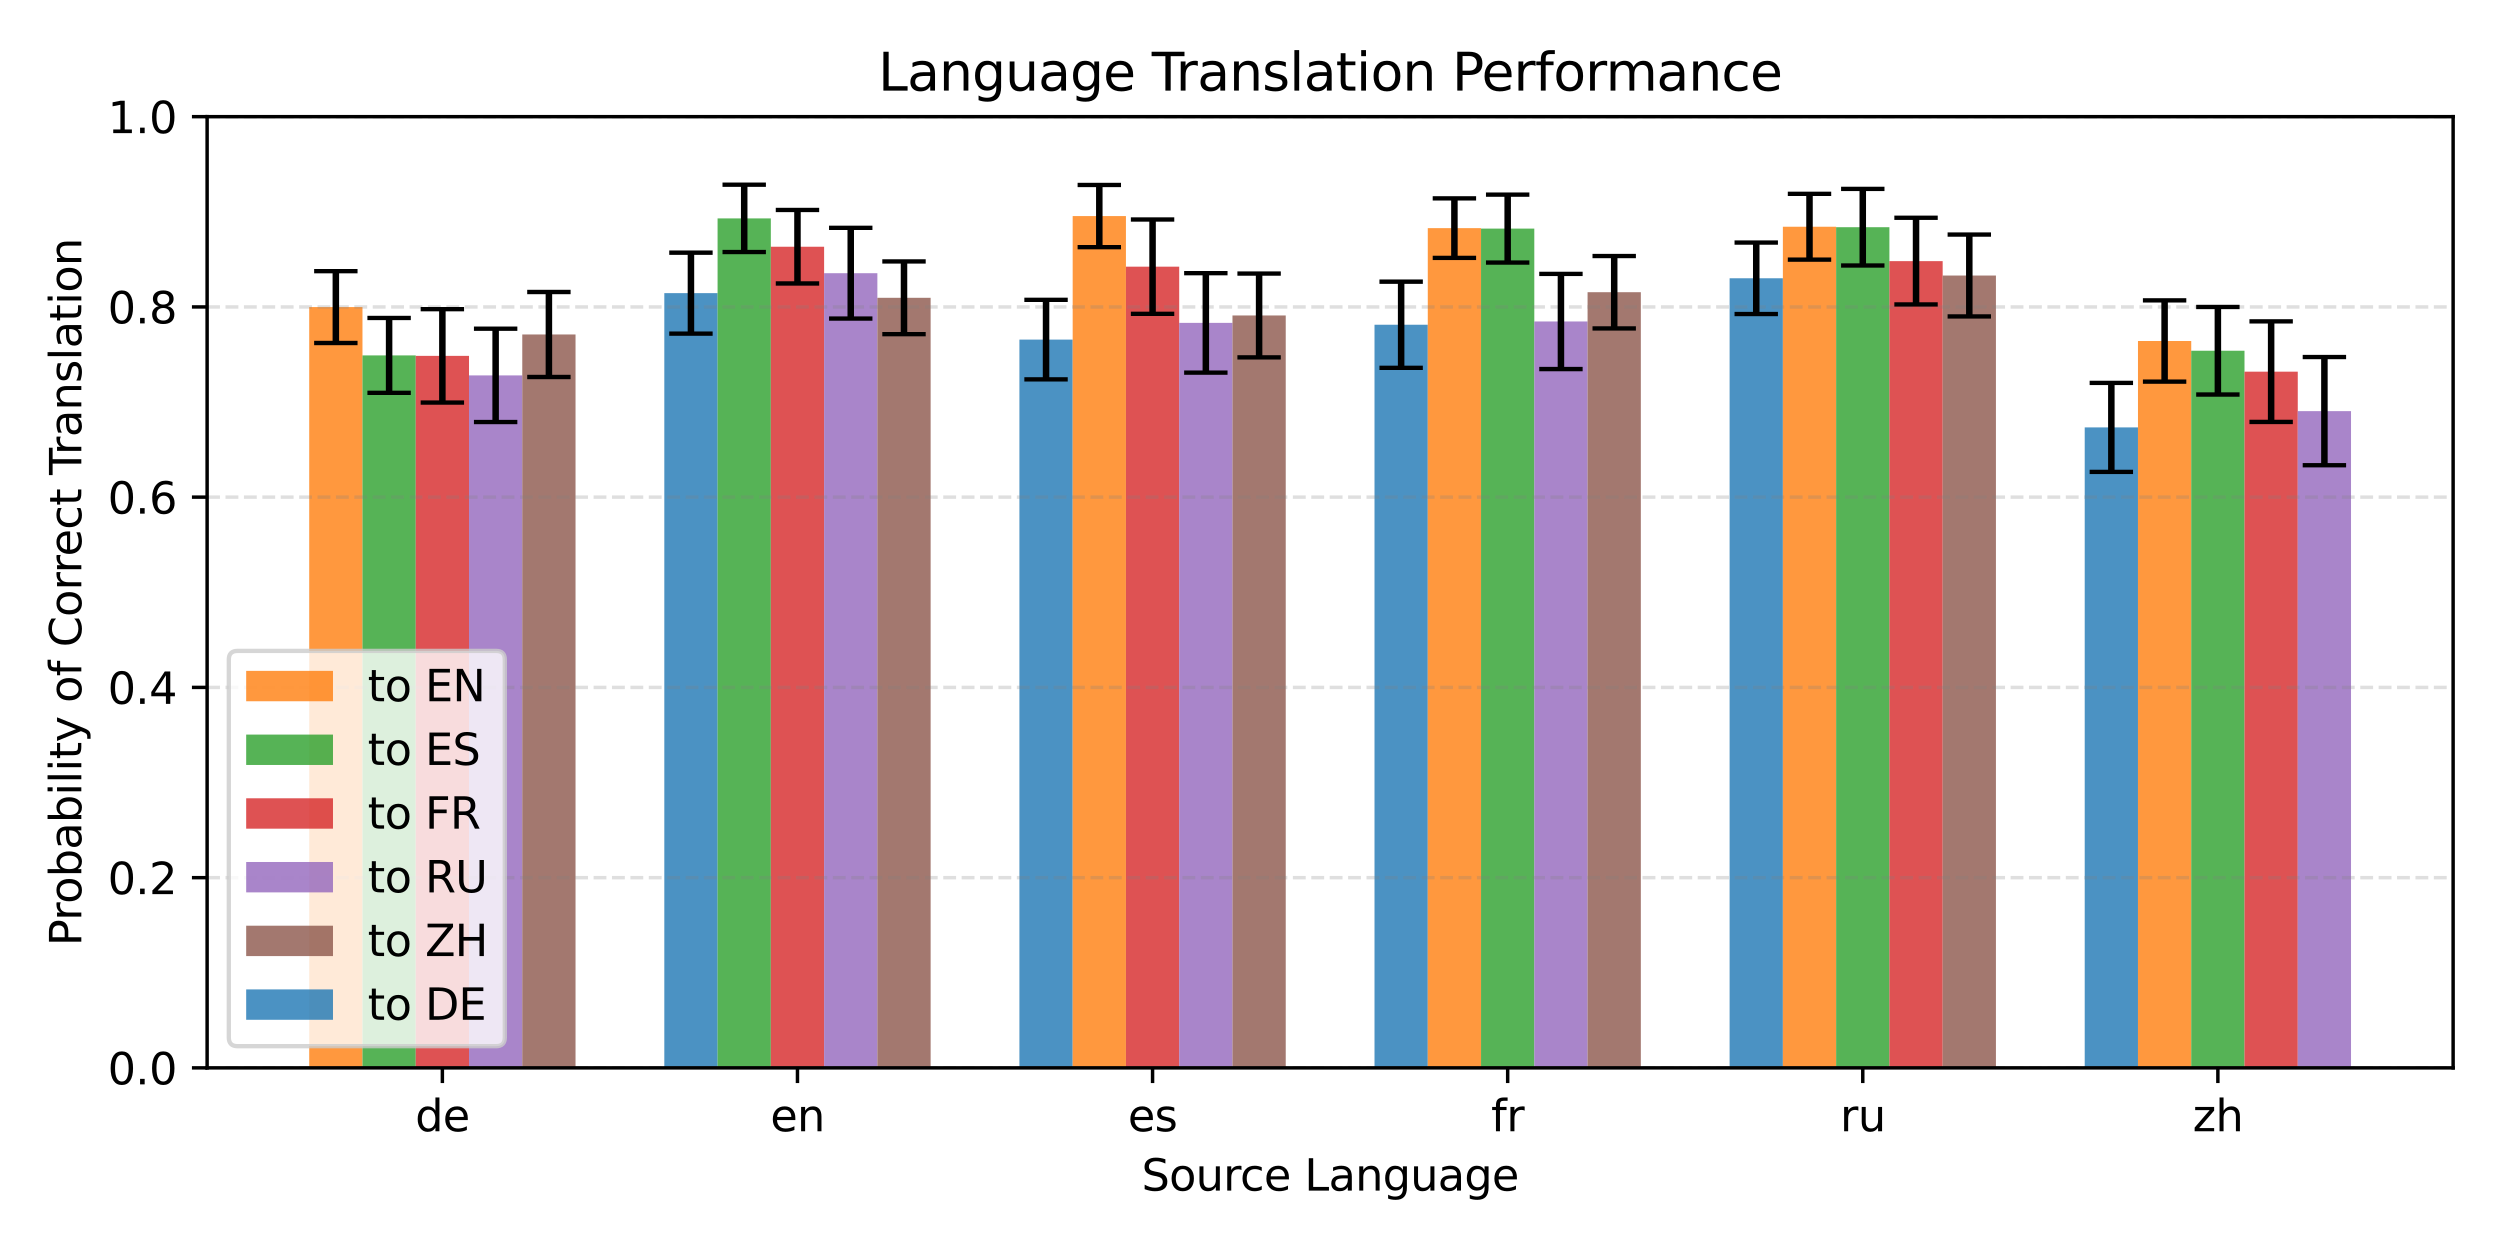 <?xml version="1.0" encoding="utf-8" standalone="no"?>
<!DOCTYPE svg PUBLIC "-//W3C//DTD SVG 1.1//EN"
  "http://www.w3.org/Graphics/SVG/1.1/DTD/svg11.dtd">
<svg xmlns:xlink="http://www.w3.org/1999/xlink" width="576pt" height="288pt" viewBox="0 0 576 288" xmlns="http://www.w3.org/2000/svg" version="1.1">
 <defs>
  <style type="text/css">*{stroke-linejoin: round; stroke-linecap: butt}</style>
 </defs>
 <g id="figure_1">
  <g id="patch_1">
   <path d="M 0 288 
L 576 288 
L 576 0 
L 0 0 
z
" style="fill: #ffffff"/>
  </g>
  <g id="axes_1">
   <g id="patch_2">
    <path d="M 47.72 246.04 
L 565.2 246.04 
L 565.2 26.88 
L 47.72 26.88 
z
" style="fill: #ffffff"/>
   </g>
   <g id="patch_3">
    <path d="M 71.242 246.04 
L 83.514 246.04 
L 83.514 70.755 
L 71.242 70.755 
z
" clip-path="url(#p8d6d2e3351)" style="fill: #ff7f0e; opacity: 0.8"/>
   </g>
   <g id="patch_4">
    <path d="M 83.514 246.04 
L 95.786 246.04 
L 95.786 81.884 
L 83.514 81.884 
z
" clip-path="url(#p8d6d2e3351)" style="fill: #2ca02c; opacity: 0.8"/>
   </g>
   <g id="patch_5">
    <path d="M 95.786 246.04 
L 108.059 246.04 
L 108.059 81.991 
L 95.786 81.991 
z
" clip-path="url(#p8d6d2e3351)" style="fill: #d62728; opacity: 0.8"/>
   </g>
   <g id="patch_6">
    <path d="M 108.059 246.04 
L 120.331 246.04 
L 120.331 86.486 
L 108.059 86.486 
z
" clip-path="url(#p8d6d2e3351)" style="fill: #9467bd; opacity: 0.8"/>
   </g>
   <g id="patch_7">
    <path d="M 120.331 246.04 
L 132.603 246.04 
L 132.603 77.068 
L 120.331 77.068 
z
" clip-path="url(#p8d6d2e3351)" style="fill: #8c564b; opacity: 0.8"/>
   </g>
   <g id="patch_8">
    <path d="M 153.057 246.04 
L 165.329 246.04 
L 165.329 67.544 
L 153.057 67.544 
z
" clip-path="url(#p8d6d2e3351)" style="fill: #1f77b4; opacity: 0.8"/>
   </g>
   <g id="patch_9">
    <path d="M 165.329 246.04 
L 177.601 246.04 
L 177.601 50.316 
L 165.329 50.316 
z
" clip-path="url(#p8d6d2e3351)" style="fill: #2ca02c; opacity: 0.8"/>
   </g>
   <g id="patch_10">
    <path d="M 177.601 246.04 
L 189.874 246.04 
L 189.874 56.843 
L 177.601 56.843 
z
" clip-path="url(#p8d6d2e3351)" style="fill: #d62728; opacity: 0.8"/>
   </g>
   <g id="patch_11">
    <path d="M 189.874 246.04 
L 202.146 246.04 
L 202.146 62.943 
L 189.874 62.943 
z
" clip-path="url(#p8d6d2e3351)" style="fill: #9467bd; opacity: 0.8"/>
   </g>
   <g id="patch_12">
    <path d="M 202.146 246.04 
L 214.418 246.04 
L 214.418 68.615 
L 202.146 68.615 
z
" clip-path="url(#p8d6d2e3351)" style="fill: #8c564b; opacity: 0.8"/>
   </g>
   <g id="patch_13">
    <path d="M 234.872 246.04 
L 247.144 246.04 
L 247.144 78.246 
L 234.872 78.246 
z
" clip-path="url(#p8d6d2e3351)" style="fill: #1f77b4; opacity: 0.8"/>
   </g>
   <g id="patch_14">
    <path d="M 247.144 246.04 
L 259.416 246.04 
L 259.416 49.781 
L 247.144 49.781 
z
" clip-path="url(#p8d6d2e3351)" style="fill: #ff7f0e; opacity: 0.8"/>
   </g>
   <g id="patch_15">
    <path d="M 259.416 246.04 
L 271.689 246.04 
L 271.689 61.445 
L 259.416 61.445 
z
" clip-path="url(#p8d6d2e3351)" style="fill: #d62728; opacity: 0.8"/>
   </g>
   <g id="patch_16">
    <path d="M 271.689 246.04 
L 283.961 246.04 
L 283.961 74.393 
L 271.689 74.393 
z
" clip-path="url(#p8d6d2e3351)" style="fill: #9467bd; opacity: 0.8"/>
   </g>
   <g id="patch_17">
    <path d="M 283.961 246.04 
L 296.233 246.04 
L 296.233 72.681 
L 283.961 72.681 
z
" clip-path="url(#p8d6d2e3351)" style="fill: #8c564b; opacity: 0.8"/>
   </g>
   <g id="patch_18">
    <path d="M 316.687 246.04 
L 328.959 246.04 
L 328.959 74.821 
L 316.687 74.821 
z
" clip-path="url(#p8d6d2e3351)" style="fill: #1f77b4; opacity: 0.8"/>
   </g>
   <g id="patch_19">
    <path d="M 328.959 246.04 
L 341.231 246.04 
L 341.231 52.563 
L 328.959 52.563 
z
" clip-path="url(#p8d6d2e3351)" style="fill: #ff7f0e; opacity: 0.8"/>
   </g>
   <g id="patch_20">
    <path d="M 341.231 246.04 
L 353.504 246.04 
L 353.504 52.67 
L 341.231 52.67 
z
" clip-path="url(#p8d6d2e3351)" style="fill: #2ca02c; opacity: 0.8"/>
   </g>
   <g id="patch_21">
    <path d="M 353.504 246.04 
L 365.776 246.04 
L 365.776 74.072 
L 353.504 74.072 
z
" clip-path="url(#p8d6d2e3351)" style="fill: #9467bd; opacity: 0.8"/>
   </g>
   <g id="patch_22">
    <path d="M 365.776 246.04 
L 378.048 246.04 
L 378.048 67.33 
L 365.776 67.33 
z
" clip-path="url(#p8d6d2e3351)" style="fill: #8c564b; opacity: 0.8"/>
   </g>
   <g id="patch_23">
    <path d="M 398.502 246.04 
L 410.774 246.04 
L 410.774 64.12 
L 398.502 64.12 
z
" clip-path="url(#p8d6d2e3351)" style="fill: #1f77b4; opacity: 0.8"/>
   </g>
   <g id="patch_24">
    <path d="M 410.774 246.04 
L 423.046 246.04 
L 423.046 52.242 
L 410.774 52.242 
z
" clip-path="url(#p8d6d2e3351)" style="fill: #ff7f0e; opacity: 0.8"/>
   </g>
   <g id="patch_25">
    <path d="M 423.046 246.04 
L 435.319 246.04 
L 435.319 52.349 
L 423.046 52.349 
z
" clip-path="url(#p8d6d2e3351)" style="fill: #2ca02c; opacity: 0.8"/>
   </g>
   <g id="patch_26">
    <path d="M 435.319 246.04 
L 447.591 246.04 
L 447.591 60.161 
L 435.319 60.161 
z
" clip-path="url(#p8d6d2e3351)" style="fill: #d62728; opacity: 0.8"/>
   </g>
   <g id="patch_27">
    <path d="M 447.591 246.04 
L 459.863 246.04 
L 459.863 63.478 
L 447.591 63.478 
z
" clip-path="url(#p8d6d2e3351)" style="fill: #8c564b; opacity: 0.8"/>
   </g>
   <g id="patch_28">
    <path d="M 480.317 246.04 
L 492.589 246.04 
L 492.589 98.471 
L 480.317 98.471 
z
" clip-path="url(#p8d6d2e3351)" style="fill: #1f77b4; opacity: 0.8"/>
   </g>
   <g id="patch_29">
    <path d="M 492.589 246.04 
L 504.861 246.04 
L 504.861 78.567 
L 492.589 78.567 
z
" clip-path="url(#p8d6d2e3351)" style="fill: #ff7f0e; opacity: 0.8"/>
   </g>
   <g id="patch_30">
    <path d="M 504.861 246.04 
L 517.134 246.04 
L 517.134 80.814 
L 504.861 80.814 
z
" clip-path="url(#p8d6d2e3351)" style="fill: #2ca02c; opacity: 0.8"/>
   </g>
   <g id="patch_31">
    <path d="M 517.134 246.04 
L 529.406 246.04 
L 529.406 85.629 
L 517.134 85.629 
z
" clip-path="url(#p8d6d2e3351)" style="fill: #d62728; opacity: 0.8"/>
   </g>
   <g id="patch_32">
    <path d="M 529.406 246.04 
L 541.678 246.04 
L 541.678 94.725 
L 529.406 94.725 
z
" clip-path="url(#p8d6d2e3351)" style="fill: #9467bd; opacity: 0.8"/>
   </g>
   <g id="matplotlib.axis_1">
    <g id="xtick_1">
     <g id="line2d_1">
      <defs>
       <path id="mf6cf286d62" d="M 0 0 
L 0 3.5 
" style="stroke: #000000; stroke-width: 0.8"/>
      </defs>
      <g>
       <use xlink:href="#mf6cf286d62" x="101.922" y="246.04" style="stroke: #000000; stroke-width: 0.8"/>
      </g>
     </g>
     <g id="text_1">
      <!-- de -->
      <g transform="translate(95.672 260.638) scale(0.1 -0.1)">
       <defs>
        <path id="DejaVuSans-64" d="M 2906 2969 
L 2906 4863 
L 3481 4863 
L 3481 0 
L 2906 0 
L 2906 525 
Q 2725 213 2448 61 
Q 2172 -91 1784 -91 
Q 1150 -91 751 415 
Q 353 922 353 1747 
Q 353 2572 751 3078 
Q 1150 3584 1784 3584 
Q 2172 3584 2448 3432 
Q 2725 3281 2906 2969 
z
M 947 1747 
Q 947 1113 1208 752 
Q 1469 391 1925 391 
Q 2381 391 2643 752 
Q 2906 1113 2906 1747 
Q 2906 2381 2643 2742 
Q 2381 3103 1925 3103 
Q 1469 3103 1208 2742 
Q 947 2381 947 1747 
z
" transform="scale(0.016)"/>
        <path id="DejaVuSans-65" d="M 3597 1894 
L 3597 1613 
L 953 1613 
Q 991 1019 1311 708 
Q 1631 397 2203 397 
Q 2534 397 2845 478 
Q 3156 559 3463 722 
L 3463 178 
Q 3153 47 2828 -22 
Q 2503 -91 2169 -91 
Q 1331 -91 842 396 
Q 353 884 353 1716 
Q 353 2575 817 3079 
Q 1281 3584 2069 3584 
Q 2775 3584 3186 3129 
Q 3597 2675 3597 1894 
z
M 3022 2063 
Q 3016 2534 2758 2815 
Q 2500 3097 2075 3097 
Q 1594 3097 1305 2825 
Q 1016 2553 972 2059 
L 3022 2063 
z
" transform="scale(0.016)"/>
       </defs>
       <use xlink:href="#DejaVuSans-64"/>
       <use xlink:href="#DejaVuSans-65" transform="translate(63.477 0)"/>
      </g>
     </g>
    </g>
    <g id="xtick_2">
     <g id="line2d_2">
      <g>
       <use xlink:href="#mf6cf286d62" x="183.737" y="246.04" style="stroke: #000000; stroke-width: 0.8"/>
      </g>
     </g>
     <g id="text_2">
      <!-- en -->
      <g transform="translate(177.492 260.638) scale(0.1 -0.1)">
       <defs>
        <path id="DejaVuSans-6e" d="M 3513 2113 
L 3513 0 
L 2938 0 
L 2938 2094 
Q 2938 2591 2744 2837 
Q 2550 3084 2163 3084 
Q 1697 3084 1428 2787 
Q 1159 2491 1159 1978 
L 1159 0 
L 581 0 
L 581 3500 
L 1159 3500 
L 1159 2956 
Q 1366 3272 1645 3428 
Q 1925 3584 2291 3584 
Q 2894 3584 3203 3211 
Q 3513 2838 3513 2113 
z
" transform="scale(0.016)"/>
       </defs>
       <use xlink:href="#DejaVuSans-65"/>
       <use xlink:href="#DejaVuSans-6e" transform="translate(61.523 0)"/>
      </g>
     </g>
    </g>
    <g id="xtick_3">
     <g id="line2d_3">
      <g>
       <use xlink:href="#mf6cf286d62" x="265.552" y="246.04" style="stroke: #000000; stroke-width: 0.8"/>
      </g>
     </g>
     <g id="text_3">
      <!-- es -->
      <g transform="translate(259.871 260.638) scale(0.1 -0.1)">
       <defs>
        <path id="DejaVuSans-73" d="M 2834 3397 
L 2834 2853 
Q 2591 2978 2328 3040 
Q 2066 3103 1784 3103 
Q 1356 3103 1142 2972 
Q 928 2841 928 2578 
Q 928 2378 1081 2264 
Q 1234 2150 1697 2047 
L 1894 2003 
Q 2506 1872 2764 1633 
Q 3022 1394 3022 966 
Q 3022 478 2636 193 
Q 2250 -91 1575 -91 
Q 1294 -91 989 -36 
Q 684 19 347 128 
L 347 722 
Q 666 556 975 473 
Q 1284 391 1588 391 
Q 1994 391 2212 530 
Q 2431 669 2431 922 
Q 2431 1156 2273 1281 
Q 2116 1406 1581 1522 
L 1381 1569 
Q 847 1681 609 1914 
Q 372 2147 372 2553 
Q 372 3047 722 3315 
Q 1072 3584 1716 3584 
Q 2034 3584 2315 3537 
Q 2597 3491 2834 3397 
z
" transform="scale(0.016)"/>
       </defs>
       <use xlink:href="#DejaVuSans-65"/>
       <use xlink:href="#DejaVuSans-73" transform="translate(61.523 0)"/>
      </g>
     </g>
    </g>
    <g id="xtick_4">
     <g id="line2d_4">
      <g>
       <use xlink:href="#mf6cf286d62" x="347.368" y="246.04" style="stroke: #000000; stroke-width: 0.8"/>
      </g>
     </g>
     <g id="text_4">
      <!-- fr -->
      <g transform="translate(343.552 260.638) scale(0.1 -0.1)">
       <defs>
        <path id="DejaVuSans-66" d="M 2375 4863 
L 2375 4384 
L 1825 4384 
Q 1516 4384 1395 4259 
Q 1275 4134 1275 3809 
L 1275 3500 
L 2222 3500 
L 2222 3053 
L 1275 3053 
L 1275 0 
L 697 0 
L 697 3053 
L 147 3053 
L 147 3500 
L 697 3500 
L 697 3744 
Q 697 4328 969 4595 
Q 1241 4863 1831 4863 
L 2375 4863 
z
" transform="scale(0.016)"/>
        <path id="DejaVuSans-72" d="M 2631 2963 
Q 2534 3019 2420 3045 
Q 2306 3072 2169 3072 
Q 1681 3072 1420 2755 
Q 1159 2438 1159 1844 
L 1159 0 
L 581 0 
L 581 3500 
L 1159 3500 
L 1159 2956 
Q 1341 3275 1631 3429 
Q 1922 3584 2338 3584 
Q 2397 3584 2469 3576 
Q 2541 3569 2628 3553 
L 2631 2963 
z
" transform="scale(0.016)"/>
       </defs>
       <use xlink:href="#DejaVuSans-66"/>
       <use xlink:href="#DejaVuSans-72" transform="translate(35.205 0)"/>
      </g>
     </g>
    </g>
    <g id="xtick_5">
     <g id="line2d_5">
      <g>
       <use xlink:href="#mf6cf286d62" x="429.183" y="246.04" style="stroke: #000000; stroke-width: 0.8"/>
      </g>
     </g>
     <g id="text_5">
      <!-- ru -->
      <g transform="translate(423.958 260.638) scale(0.1 -0.1)">
       <defs>
        <path id="DejaVuSans-75" d="M 544 1381 
L 544 3500 
L 1119 3500 
L 1119 1403 
Q 1119 906 1312 657 
Q 1506 409 1894 409 
Q 2359 409 2629 706 
Q 2900 1003 2900 1516 
L 2900 3500 
L 3475 3500 
L 3475 0 
L 2900 0 
L 2900 538 
Q 2691 219 2414 64 
Q 2138 -91 1772 -91 
Q 1169 -91 856 284 
Q 544 659 544 1381 
z
M 1991 3584 
L 1991 3584 
z
" transform="scale(0.016)"/>
       </defs>
       <use xlink:href="#DejaVuSans-72"/>
       <use xlink:href="#DejaVuSans-75" transform="translate(41.113 0)"/>
      </g>
     </g>
    </g>
    <g id="xtick_6">
     <g id="line2d_6">
      <g>
       <use xlink:href="#mf6cf286d62" x="510.998" y="246.04" style="stroke: #000000; stroke-width: 0.8"/>
      </g>
     </g>
     <g id="text_6">
      <!-- zh -->
      <g transform="translate(505.205 260.638) scale(0.1 -0.1)">
       <defs>
        <path id="DejaVuSans-7a" d="M 353 3500 
L 3084 3500 
L 3084 2975 
L 922 459 
L 3084 459 
L 3084 0 
L 275 0 
L 275 525 
L 2438 3041 
L 353 3041 
L 353 3500 
z
" transform="scale(0.016)"/>
        <path id="DejaVuSans-68" d="M 3513 2113 
L 3513 0 
L 2938 0 
L 2938 2094 
Q 2938 2591 2744 2837 
Q 2550 3084 2163 3084 
Q 1697 3084 1428 2787 
Q 1159 2491 1159 1978 
L 1159 0 
L 581 0 
L 581 4863 
L 1159 4863 
L 1159 2956 
Q 1366 3272 1645 3428 
Q 1925 3584 2291 3584 
Q 2894 3584 3203 3211 
Q 3513 2838 3513 2113 
z
" transform="scale(0.016)"/>
       </defs>
       <use xlink:href="#DejaVuSans-7a"/>
       <use xlink:href="#DejaVuSans-68" transform="translate(52.49 0)"/>
      </g>
     </g>
    </g>
    <g id="text_7">
     <!-- Source Language -->
     <g transform="translate(263.023 274.317) scale(0.1 -0.1)">
      <defs>
       <path id="DejaVuSans-53" d="M 3425 4513 
L 3425 3897 
Q 3066 4069 2747 4153 
Q 2428 4238 2131 4238 
Q 1616 4238 1336 4038 
Q 1056 3838 1056 3469 
Q 1056 3159 1242 3001 
Q 1428 2844 1947 2747 
L 2328 2669 
Q 3034 2534 3370 2195 
Q 3706 1856 3706 1288 
Q 3706 609 3251 259 
Q 2797 -91 1919 -91 
Q 1588 -91 1214 -16 
Q 841 59 441 206 
L 441 856 
Q 825 641 1194 531 
Q 1563 422 1919 422 
Q 2459 422 2753 634 
Q 3047 847 3047 1241 
Q 3047 1584 2836 1778 
Q 2625 1972 2144 2069 
L 1759 2144 
Q 1053 2284 737 2584 
Q 422 2884 422 3419 
Q 422 4038 858 4394 
Q 1294 4750 2059 4750 
Q 2388 4750 2728 4690 
Q 3069 4631 3425 4513 
z
" transform="scale(0.016)"/>
       <path id="DejaVuSans-6f" d="M 1959 3097 
Q 1497 3097 1228 2736 
Q 959 2375 959 1747 
Q 959 1119 1226 758 
Q 1494 397 1959 397 
Q 2419 397 2687 759 
Q 2956 1122 2956 1747 
Q 2956 2369 2687 2733 
Q 2419 3097 1959 3097 
z
M 1959 3584 
Q 2709 3584 3137 3096 
Q 3566 2609 3566 1747 
Q 3566 888 3137 398 
Q 2709 -91 1959 -91 
Q 1206 -91 779 398 
Q 353 888 353 1747 
Q 353 2609 779 3096 
Q 1206 3584 1959 3584 
z
" transform="scale(0.016)"/>
       <path id="DejaVuSans-63" d="M 3122 3366 
L 3122 2828 
Q 2878 2963 2633 3030 
Q 2388 3097 2138 3097 
Q 1578 3097 1268 2742 
Q 959 2388 959 1747 
Q 959 1106 1268 751 
Q 1578 397 2138 397 
Q 2388 397 2633 464 
Q 2878 531 3122 666 
L 3122 134 
Q 2881 22 2623 -34 
Q 2366 -91 2075 -91 
Q 1284 -91 818 406 
Q 353 903 353 1747 
Q 353 2603 823 3093 
Q 1294 3584 2113 3584 
Q 2378 3584 2631 3529 
Q 2884 3475 3122 3366 
z
" transform="scale(0.016)"/>
       <path id="DejaVuSans-20" transform="scale(0.016)"/>
       <path id="DejaVuSans-4c" d="M 628 4666 
L 1259 4666 
L 1259 531 
L 3531 531 
L 3531 0 
L 628 0 
L 628 4666 
z
" transform="scale(0.016)"/>
       <path id="DejaVuSans-61" d="M 2194 1759 
Q 1497 1759 1228 1600 
Q 959 1441 959 1056 
Q 959 750 1161 570 
Q 1363 391 1709 391 
Q 2188 391 2477 730 
Q 2766 1069 2766 1631 
L 2766 1759 
L 2194 1759 
z
M 3341 1997 
L 3341 0 
L 2766 0 
L 2766 531 
Q 2569 213 2275 61 
Q 1981 -91 1556 -91 
Q 1019 -91 701 211 
Q 384 513 384 1019 
Q 384 1609 779 1909 
Q 1175 2209 1959 2209 
L 2766 2209 
L 2766 2266 
Q 2766 2663 2505 2880 
Q 2244 3097 1772 3097 
Q 1472 3097 1187 3025 
Q 903 2953 641 2809 
L 641 3341 
Q 956 3463 1253 3523 
Q 1550 3584 1831 3584 
Q 2591 3584 2966 3190 
Q 3341 2797 3341 1997 
z
" transform="scale(0.016)"/>
       <path id="DejaVuSans-67" d="M 2906 1791 
Q 2906 2416 2648 2759 
Q 2391 3103 1925 3103 
Q 1463 3103 1205 2759 
Q 947 2416 947 1791 
Q 947 1169 1205 825 
Q 1463 481 1925 481 
Q 2391 481 2648 825 
Q 2906 1169 2906 1791 
z
M 3481 434 
Q 3481 -459 3084 -895 
Q 2688 -1331 1869 -1331 
Q 1566 -1331 1297 -1286 
Q 1028 -1241 775 -1147 
L 775 -588 
Q 1028 -725 1275 -790 
Q 1522 -856 1778 -856 
Q 2344 -856 2625 -561 
Q 2906 -266 2906 331 
L 2906 616 
Q 2728 306 2450 153 
Q 2172 0 1784 0 
Q 1141 0 747 490 
Q 353 981 353 1791 
Q 353 2603 747 3093 
Q 1141 3584 1784 3584 
Q 2172 3584 2450 3431 
Q 2728 3278 2906 2969 
L 2906 3500 
L 3481 3500 
L 3481 434 
z
" transform="scale(0.016)"/>
      </defs>
      <use xlink:href="#DejaVuSans-53"/>
      <use xlink:href="#DejaVuSans-6f" transform="translate(63.477 0)"/>
      <use xlink:href="#DejaVuSans-75" transform="translate(124.658 0)"/>
      <use xlink:href="#DejaVuSans-72" transform="translate(188.037 0)"/>
      <use xlink:href="#DejaVuSans-63" transform="translate(226.9 0)"/>
      <use xlink:href="#DejaVuSans-65" transform="translate(281.881 0)"/>
      <use xlink:href="#DejaVuSans-20" transform="translate(343.404 0)"/>
      <use xlink:href="#DejaVuSans-4c" transform="translate(375.191 0)"/>
      <use xlink:href="#DejaVuSans-61" transform="translate(430.904 0)"/>
      <use xlink:href="#DejaVuSans-6e" transform="translate(492.184 0)"/>
      <use xlink:href="#DejaVuSans-67" transform="translate(555.562 0)"/>
      <use xlink:href="#DejaVuSans-75" transform="translate(619.039 0)"/>
      <use xlink:href="#DejaVuSans-61" transform="translate(682.418 0)"/>
      <use xlink:href="#DejaVuSans-67" transform="translate(743.697 0)"/>
      <use xlink:href="#DejaVuSans-65" transform="translate(807.174 0)"/>
     </g>
    </g>
   </g>
   <g id="matplotlib.axis_2">
    <g id="ytick_1">
     <g id="line2d_7">
      <path d="M 47.72 246.04 
L 565.2 246.04 
" clip-path="url(#p8d6d2e3351)" style="fill: none; stroke-dasharray: 2.96,1.28; stroke-dashoffset: 0; stroke: #808080; stroke-opacity: 0.25; stroke-width: 0.8"/>
     </g>
     <g id="line2d_8">
      <defs>
       <path id="md02e38c090" d="M 0 0 
L -3.5 0 
" style="stroke: #000000; stroke-width: 0.8"/>
      </defs>
      <g>
       <use xlink:href="#md02e38c090" x="47.72" y="246.04" style="stroke: #000000; stroke-width: 0.8"/>
      </g>
     </g>
     <g id="text_8">
      <!-- 0.0 -->
      <g transform="translate(24.817 249.839) scale(0.1 -0.1)">
       <defs>
        <path id="DejaVuSans-30" d="M 2034 4250 
Q 1547 4250 1301 3770 
Q 1056 3291 1056 2328 
Q 1056 1369 1301 889 
Q 1547 409 2034 409 
Q 2525 409 2770 889 
Q 3016 1369 3016 2328 
Q 3016 3291 2770 3770 
Q 2525 4250 2034 4250 
z
M 2034 4750 
Q 2819 4750 3233 4129 
Q 3647 3509 3647 2328 
Q 3647 1150 3233 529 
Q 2819 -91 2034 -91 
Q 1250 -91 836 529 
Q 422 1150 422 2328 
Q 422 3509 836 4129 
Q 1250 4750 2034 4750 
z
" transform="scale(0.016)"/>
        <path id="DejaVuSans-2e" d="M 684 794 
L 1344 794 
L 1344 0 
L 684 0 
L 684 794 
z
" transform="scale(0.016)"/>
       </defs>
       <use xlink:href="#DejaVuSans-30"/>
       <use xlink:href="#DejaVuSans-2e" transform="translate(63.623 0)"/>
       <use xlink:href="#DejaVuSans-30" transform="translate(95.41 0)"/>
      </g>
     </g>
    </g>
    <g id="ytick_2">
     <g id="line2d_9">
      <path d="M 47.72 202.208 
L 565.2 202.208 
" clip-path="url(#p8d6d2e3351)" style="fill: none; stroke-dasharray: 2.96,1.28; stroke-dashoffset: 0; stroke: #808080; stroke-opacity: 0.25; stroke-width: 0.8"/>
     </g>
     <g id="line2d_10">
      <g>
       <use xlink:href="#md02e38c090" x="47.72" y="202.208" style="stroke: #000000; stroke-width: 0.8"/>
      </g>
     </g>
     <g id="text_9">
      <!-- 0.2 -->
      <g transform="translate(24.817 206.007) scale(0.1 -0.1)">
       <defs>
        <path id="DejaVuSans-32" d="M 1228 531 
L 3431 531 
L 3431 0 
L 469 0 
L 469 531 
Q 828 903 1448 1529 
Q 2069 2156 2228 2338 
Q 2531 2678 2651 2914 
Q 2772 3150 2772 3378 
Q 2772 3750 2511 3984 
Q 2250 4219 1831 4219 
Q 1534 4219 1204 4116 
Q 875 4013 500 3803 
L 500 4441 
Q 881 4594 1212 4672 
Q 1544 4750 1819 4750 
Q 2544 4750 2975 4387 
Q 3406 4025 3406 3419 
Q 3406 3131 3298 2873 
Q 3191 2616 2906 2266 
Q 2828 2175 2409 1742 
Q 1991 1309 1228 531 
z
" transform="scale(0.016)"/>
       </defs>
       <use xlink:href="#DejaVuSans-30"/>
       <use xlink:href="#DejaVuSans-2e" transform="translate(63.623 0)"/>
       <use xlink:href="#DejaVuSans-32" transform="translate(95.41 0)"/>
      </g>
     </g>
    </g>
    <g id="ytick_3">
     <g id="line2d_11">
      <path d="M 47.72 158.376 
L 565.2 158.376 
" clip-path="url(#p8d6d2e3351)" style="fill: none; stroke-dasharray: 2.96,1.28; stroke-dashoffset: 0; stroke: #808080; stroke-opacity: 0.25; stroke-width: 0.8"/>
     </g>
     <g id="line2d_12">
      <g>
       <use xlink:href="#md02e38c090" x="47.72" y="158.376" style="stroke: #000000; stroke-width: 0.8"/>
      </g>
     </g>
     <g id="text_10">
      <!-- 0.4 -->
      <g transform="translate(24.817 162.175) scale(0.1 -0.1)">
       <defs>
        <path id="DejaVuSans-34" d="M 2419 4116 
L 825 1625 
L 2419 1625 
L 2419 4116 
z
M 2253 4666 
L 3047 4666 
L 3047 1625 
L 3713 1625 
L 3713 1100 
L 3047 1100 
L 3047 0 
L 2419 0 
L 2419 1100 
L 313 1100 
L 313 1709 
L 2253 4666 
z
" transform="scale(0.016)"/>
       </defs>
       <use xlink:href="#DejaVuSans-30"/>
       <use xlink:href="#DejaVuSans-2e" transform="translate(63.623 0)"/>
       <use xlink:href="#DejaVuSans-34" transform="translate(95.41 0)"/>
      </g>
     </g>
    </g>
    <g id="ytick_4">
     <g id="line2d_13">
      <path d="M 47.72 114.544 
L 565.2 114.544 
" clip-path="url(#p8d6d2e3351)" style="fill: none; stroke-dasharray: 2.96,1.28; stroke-dashoffset: 0; stroke: #808080; stroke-opacity: 0.25; stroke-width: 0.8"/>
     </g>
     <g id="line2d_14">
      <g>
       <use xlink:href="#md02e38c090" x="47.72" y="114.544" style="stroke: #000000; stroke-width: 0.8"/>
      </g>
     </g>
     <g id="text_11">
      <!-- 0.6 -->
      <g transform="translate(24.817 118.343) scale(0.1 -0.1)">
       <defs>
        <path id="DejaVuSans-36" d="M 2113 2584 
Q 1688 2584 1439 2293 
Q 1191 2003 1191 1497 
Q 1191 994 1439 701 
Q 1688 409 2113 409 
Q 2538 409 2786 701 
Q 3034 994 3034 1497 
Q 3034 2003 2786 2293 
Q 2538 2584 2113 2584 
z
M 3366 4563 
L 3366 3988 
Q 3128 4100 2886 4159 
Q 2644 4219 2406 4219 
Q 1781 4219 1451 3797 
Q 1122 3375 1075 2522 
Q 1259 2794 1537 2939 
Q 1816 3084 2150 3084 
Q 2853 3084 3261 2657 
Q 3669 2231 3669 1497 
Q 3669 778 3244 343 
Q 2819 -91 2113 -91 
Q 1303 -91 875 529 
Q 447 1150 447 2328 
Q 447 3434 972 4092 
Q 1497 4750 2381 4750 
Q 2619 4750 2861 4703 
Q 3103 4656 3366 4563 
z
" transform="scale(0.016)"/>
       </defs>
       <use xlink:href="#DejaVuSans-30"/>
       <use xlink:href="#DejaVuSans-2e" transform="translate(63.623 0)"/>
       <use xlink:href="#DejaVuSans-36" transform="translate(95.41 0)"/>
      </g>
     </g>
    </g>
    <g id="ytick_5">
     <g id="line2d_15">
      <path d="M 47.72 70.712 
L 565.2 70.712 
" clip-path="url(#p8d6d2e3351)" style="fill: none; stroke-dasharray: 2.96,1.28; stroke-dashoffset: 0; stroke: #808080; stroke-opacity: 0.25; stroke-width: 0.8"/>
     </g>
     <g id="line2d_16">
      <g>
       <use xlink:href="#md02e38c090" x="47.72" y="70.712" style="stroke: #000000; stroke-width: 0.8"/>
      </g>
     </g>
     <g id="text_12">
      <!-- 0.8 -->
      <g transform="translate(24.817 74.511) scale(0.1 -0.1)">
       <defs>
        <path id="DejaVuSans-38" d="M 2034 2216 
Q 1584 2216 1326 1975 
Q 1069 1734 1069 1313 
Q 1069 891 1326 650 
Q 1584 409 2034 409 
Q 2484 409 2743 651 
Q 3003 894 3003 1313 
Q 3003 1734 2745 1975 
Q 2488 2216 2034 2216 
z
M 1403 2484 
Q 997 2584 770 2862 
Q 544 3141 544 3541 
Q 544 4100 942 4425 
Q 1341 4750 2034 4750 
Q 2731 4750 3128 4425 
Q 3525 4100 3525 3541 
Q 3525 3141 3298 2862 
Q 3072 2584 2669 2484 
Q 3125 2378 3379 2068 
Q 3634 1759 3634 1313 
Q 3634 634 3220 271 
Q 2806 -91 2034 -91 
Q 1263 -91 848 271 
Q 434 634 434 1313 
Q 434 1759 690 2068 
Q 947 2378 1403 2484 
z
M 1172 3481 
Q 1172 3119 1398 2916 
Q 1625 2713 2034 2713 
Q 2441 2713 2670 2916 
Q 2900 3119 2900 3481 
Q 2900 3844 2670 4047 
Q 2441 4250 2034 4250 
Q 1625 4250 1398 4047 
Q 1172 3844 1172 3481 
z
" transform="scale(0.016)"/>
       </defs>
       <use xlink:href="#DejaVuSans-30"/>
       <use xlink:href="#DejaVuSans-2e" transform="translate(63.623 0)"/>
       <use xlink:href="#DejaVuSans-38" transform="translate(95.41 0)"/>
      </g>
     </g>
    </g>
    <g id="ytick_6">
     <g id="line2d_17">
      <path d="M 47.72 26.88 
L 565.2 26.88 
" clip-path="url(#p8d6d2e3351)" style="fill: none; stroke-dasharray: 2.96,1.28; stroke-dashoffset: 0; stroke: #808080; stroke-opacity: 0.25; stroke-width: 0.8"/>
     </g>
     <g id="line2d_18">
      <g>
       <use xlink:href="#md02e38c090" x="47.72" y="26.88" style="stroke: #000000; stroke-width: 0.8"/>
      </g>
     </g>
     <g id="text_13">
      <!-- 1.0 -->
      <g transform="translate(24.817 30.679) scale(0.1 -0.1)">
       <defs>
        <path id="DejaVuSans-31" d="M 794 531 
L 1825 531 
L 1825 4091 
L 703 3866 
L 703 4441 
L 1819 4666 
L 2450 4666 
L 2450 531 
L 3481 531 
L 3481 0 
L 794 0 
L 794 531 
z
" transform="scale(0.016)"/>
       </defs>
       <use xlink:href="#DejaVuSans-31"/>
       <use xlink:href="#DejaVuSans-2e" transform="translate(63.623 0)"/>
       <use xlink:href="#DejaVuSans-30" transform="translate(95.41 0)"/>
      </g>
     </g>
    </g>
    <g id="text_14">
     <!-- Probability of Correct Translation -->
     <g transform="translate(18.737 217.963) rotate(-90) scale(0.1 -0.1)">
      <defs>
       <path id="DejaVuSans-50" d="M 1259 4147 
L 1259 2394 
L 2053 2394 
Q 2494 2394 2734 2622 
Q 2975 2850 2975 3272 
Q 2975 3691 2734 3919 
Q 2494 4147 2053 4147 
L 1259 4147 
z
M 628 4666 
L 2053 4666 
Q 2838 4666 3239 4311 
Q 3641 3956 3641 3272 
Q 3641 2581 3239 2228 
Q 2838 1875 2053 1875 
L 1259 1875 
L 1259 0 
L 628 0 
L 628 4666 
z
" transform="scale(0.016)"/>
       <path id="DejaVuSans-62" d="M 3116 1747 
Q 3116 2381 2855 2742 
Q 2594 3103 2138 3103 
Q 1681 3103 1420 2742 
Q 1159 2381 1159 1747 
Q 1159 1113 1420 752 
Q 1681 391 2138 391 
Q 2594 391 2855 752 
Q 3116 1113 3116 1747 
z
M 1159 2969 
Q 1341 3281 1617 3432 
Q 1894 3584 2278 3584 
Q 2916 3584 3314 3078 
Q 3713 2572 3713 1747 
Q 3713 922 3314 415 
Q 2916 -91 2278 -91 
Q 1894 -91 1617 61 
Q 1341 213 1159 525 
L 1159 0 
L 581 0 
L 581 4863 
L 1159 4863 
L 1159 2969 
z
" transform="scale(0.016)"/>
       <path id="DejaVuSans-69" d="M 603 3500 
L 1178 3500 
L 1178 0 
L 603 0 
L 603 3500 
z
M 603 4863 
L 1178 4863 
L 1178 4134 
L 603 4134 
L 603 4863 
z
" transform="scale(0.016)"/>
       <path id="DejaVuSans-6c" d="M 603 4863 
L 1178 4863 
L 1178 0 
L 603 0 
L 603 4863 
z
" transform="scale(0.016)"/>
       <path id="DejaVuSans-74" d="M 1172 4494 
L 1172 3500 
L 2356 3500 
L 2356 3053 
L 1172 3053 
L 1172 1153 
Q 1172 725 1289 603 
Q 1406 481 1766 481 
L 2356 481 
L 2356 0 
L 1766 0 
Q 1100 0 847 248 
Q 594 497 594 1153 
L 594 3053 
L 172 3053 
L 172 3500 
L 594 3500 
L 594 4494 
L 1172 4494 
z
" transform="scale(0.016)"/>
       <path id="DejaVuSans-79" d="M 2059 -325 
Q 1816 -950 1584 -1140 
Q 1353 -1331 966 -1331 
L 506 -1331 
L 506 -850 
L 844 -850 
Q 1081 -850 1212 -737 
Q 1344 -625 1503 -206 
L 1606 56 
L 191 3500 
L 800 3500 
L 1894 763 
L 2988 3500 
L 3597 3500 
L 2059 -325 
z
" transform="scale(0.016)"/>
       <path id="DejaVuSans-43" d="M 4122 4306 
L 4122 3641 
Q 3803 3938 3442 4084 
Q 3081 4231 2675 4231 
Q 1875 4231 1450 3742 
Q 1025 3253 1025 2328 
Q 1025 1406 1450 917 
Q 1875 428 2675 428 
Q 3081 428 3442 575 
Q 3803 722 4122 1019 
L 4122 359 
Q 3791 134 3420 21 
Q 3050 -91 2638 -91 
Q 1578 -91 968 557 
Q 359 1206 359 2328 
Q 359 3453 968 4101 
Q 1578 4750 2638 4750 
Q 3056 4750 3426 4639 
Q 3797 4528 4122 4306 
z
" transform="scale(0.016)"/>
       <path id="DejaVuSans-54" d="M -19 4666 
L 3928 4666 
L 3928 4134 
L 2272 4134 
L 2272 0 
L 1638 0 
L 1638 4134 
L -19 4134 
L -19 4666 
z
" transform="scale(0.016)"/>
      </defs>
      <use xlink:href="#DejaVuSans-50"/>
      <use xlink:href="#DejaVuSans-72" transform="translate(58.553 0)"/>
      <use xlink:href="#DejaVuSans-6f" transform="translate(97.416 0)"/>
      <use xlink:href="#DejaVuSans-62" transform="translate(158.598 0)"/>
      <use xlink:href="#DejaVuSans-61" transform="translate(222.074 0)"/>
      <use xlink:href="#DejaVuSans-62" transform="translate(283.354 0)"/>
      <use xlink:href="#DejaVuSans-69" transform="translate(346.83 0)"/>
      <use xlink:href="#DejaVuSans-6c" transform="translate(374.613 0)"/>
      <use xlink:href="#DejaVuSans-69" transform="translate(402.396 0)"/>
      <use xlink:href="#DejaVuSans-74" transform="translate(430.18 0)"/>
      <use xlink:href="#DejaVuSans-79" transform="translate(469.389 0)"/>
      <use xlink:href="#DejaVuSans-20" transform="translate(528.568 0)"/>
      <use xlink:href="#DejaVuSans-6f" transform="translate(560.355 0)"/>
      <use xlink:href="#DejaVuSans-66" transform="translate(621.537 0)"/>
      <use xlink:href="#DejaVuSans-20" transform="translate(656.742 0)"/>
      <use xlink:href="#DejaVuSans-43" transform="translate(688.529 0)"/>
      <use xlink:href="#DejaVuSans-6f" transform="translate(758.354 0)"/>
      <use xlink:href="#DejaVuSans-72" transform="translate(819.535 0)"/>
      <use xlink:href="#DejaVuSans-72" transform="translate(858.898 0)"/>
      <use xlink:href="#DejaVuSans-65" transform="translate(897.762 0)"/>
      <use xlink:href="#DejaVuSans-63" transform="translate(959.285 0)"/>
      <use xlink:href="#DejaVuSans-74" transform="translate(1014.266 0)"/>
      <use xlink:href="#DejaVuSans-20" transform="translate(1053.475 0)"/>
      <use xlink:href="#DejaVuSans-54" transform="translate(1085.262 0)"/>
      <use xlink:href="#DejaVuSans-72" transform="translate(1131.596 0)"/>
      <use xlink:href="#DejaVuSans-61" transform="translate(1172.709 0)"/>
      <use xlink:href="#DejaVuSans-6e" transform="translate(1233.988 0)"/>
      <use xlink:href="#DejaVuSans-73" transform="translate(1297.367 0)"/>
      <use xlink:href="#DejaVuSans-6c" transform="translate(1349.467 0)"/>
      <use xlink:href="#DejaVuSans-61" transform="translate(1377.25 0)"/>
      <use xlink:href="#DejaVuSans-74" transform="translate(1438.529 0)"/>
      <use xlink:href="#DejaVuSans-69" transform="translate(1477.738 0)"/>
      <use xlink:href="#DejaVuSans-6f" transform="translate(1505.521 0)"/>
      <use xlink:href="#DejaVuSans-6e" transform="translate(1566.703 0)"/>
     </g>
    </g>
   </g>
   <g id="LineCollection_1">
    <path d="M 77.378 79.028 
L 77.378 62.481 
" clip-path="url(#p8d6d2e3351)" style="fill: none; stroke: #000000; stroke-width: 1.5"/>
   </g>
   <g id="line2d_19">
    <defs>
     <path id="m8006bcf28f" d="M 5 0 
L -5 -0 
" style="stroke: #000000"/>
    </defs>
    <g clip-path="url(#p8d6d2e3351)">
     <use xlink:href="#m8006bcf28f" x="77.378" y="79.028" style="stroke: #000000"/>
    </g>
   </g>
   <g id="line2d_20">
    <g clip-path="url(#p8d6d2e3351)">
     <use xlink:href="#m8006bcf28f" x="77.378" y="62.481" style="stroke: #000000"/>
    </g>
   </g>
   <g id="LineCollection_2">
    <path d="M 89.65 90.512 
L 89.65 73.256 
" clip-path="url(#p8d6d2e3351)" style="fill: none; stroke: #000000; stroke-width: 1.5"/>
   </g>
   <g id="line2d_21">
    <g clip-path="url(#p8d6d2e3351)">
     <use xlink:href="#m8006bcf28f" x="89.65" y="90.512" style="stroke: #000000"/>
    </g>
   </g>
   <g id="line2d_22">
    <g clip-path="url(#p8d6d2e3351)">
     <use xlink:href="#m8006bcf28f" x="89.65" y="73.256" style="stroke: #000000"/>
    </g>
   </g>
   <g id="LineCollection_3">
    <path d="M 101.922 92.746 
L 101.922 71.236 
" clip-path="url(#p8d6d2e3351)" style="fill: none; stroke: #000000; stroke-width: 1.5"/>
   </g>
   <g id="line2d_23">
    <g clip-path="url(#p8d6d2e3351)">
     <use xlink:href="#m8006bcf28f" x="101.922" y="92.746" style="stroke: #000000"/>
    </g>
   </g>
   <g id="line2d_24">
    <g clip-path="url(#p8d6d2e3351)">
     <use xlink:href="#m8006bcf28f" x="101.922" y="71.236" style="stroke: #000000"/>
    </g>
   </g>
   <g id="LineCollection_4">
    <path d="M 114.195 97.24 
L 114.195 75.731 
" clip-path="url(#p8d6d2e3351)" style="fill: none; stroke: #000000; stroke-width: 1.5"/>
   </g>
   <g id="line2d_25">
    <g clip-path="url(#p8d6d2e3351)">
     <use xlink:href="#m8006bcf28f" x="114.195" y="97.24" style="stroke: #000000"/>
    </g>
   </g>
   <g id="line2d_26">
    <g clip-path="url(#p8d6d2e3351)">
     <use xlink:href="#m8006bcf28f" x="114.195" y="75.731" style="stroke: #000000"/>
    </g>
   </g>
   <g id="LineCollection_5">
    <path d="M 126.467 86.86 
L 126.467 67.277 
" clip-path="url(#p8d6d2e3351)" style="fill: none; stroke: #000000; stroke-width: 1.5"/>
   </g>
   <g id="line2d_27">
    <g clip-path="url(#p8d6d2e3351)">
     <use xlink:href="#m8006bcf28f" x="126.467" y="86.86" style="stroke: #000000"/>
    </g>
   </g>
   <g id="line2d_28">
    <g clip-path="url(#p8d6d2e3351)">
     <use xlink:href="#m8006bcf28f" x="126.467" y="67.277" style="stroke: #000000"/>
    </g>
   </g>
   <g id="LineCollection_6">
    <path d="M 159.193 76.875 
L 159.193 58.214 
" clip-path="url(#p8d6d2e3351)" style="fill: none; stroke: #000000; stroke-width: 1.5"/>
   </g>
   <g id="line2d_29">
    <g clip-path="url(#p8d6d2e3351)">
     <use xlink:href="#m8006bcf28f" x="159.193" y="76.875" style="stroke: #000000"/>
    </g>
   </g>
   <g id="line2d_30">
    <g clip-path="url(#p8d6d2e3351)">
     <use xlink:href="#m8006bcf28f" x="159.193" y="58.214" style="stroke: #000000"/>
    </g>
   </g>
   <g id="LineCollection_7">
    <path d="M 171.465 58.074 
L 171.465 42.557 
" clip-path="url(#p8d6d2e3351)" style="fill: none; stroke: #000000; stroke-width: 1.5"/>
   </g>
   <g id="line2d_31">
    <g clip-path="url(#p8d6d2e3351)">
     <use xlink:href="#m8006bcf28f" x="171.465" y="58.074" style="stroke: #000000"/>
    </g>
   </g>
   <g id="line2d_32">
    <g clip-path="url(#p8d6d2e3351)">
     <use xlink:href="#m8006bcf28f" x="171.465" y="42.557" style="stroke: #000000"/>
    </g>
   </g>
   <g id="LineCollection_8">
    <path d="M 183.737 65.311 
L 183.737 48.376 
" clip-path="url(#p8d6d2e3351)" style="fill: none; stroke: #000000; stroke-width: 1.5"/>
   </g>
   <g id="line2d_33">
    <g clip-path="url(#p8d6d2e3351)">
     <use xlink:href="#m8006bcf28f" x="183.737" y="65.311" style="stroke: #000000"/>
    </g>
   </g>
   <g id="line2d_34">
    <g clip-path="url(#p8d6d2e3351)">
     <use xlink:href="#m8006bcf28f" x="183.737" y="48.376" style="stroke: #000000"/>
    </g>
   </g>
   <g id="LineCollection_9">
    <path d="M 196.01 73.397 
L 196.01 52.489 
" clip-path="url(#p8d6d2e3351)" style="fill: none; stroke: #000000; stroke-width: 1.5"/>
   </g>
   <g id="line2d_35">
    <g clip-path="url(#p8d6d2e3351)">
     <use xlink:href="#m8006bcf28f" x="196.01" y="73.397" style="stroke: #000000"/>
    </g>
   </g>
   <g id="line2d_36">
    <g clip-path="url(#p8d6d2e3351)">
     <use xlink:href="#m8006bcf28f" x="196.01" y="52.489" style="stroke: #000000"/>
    </g>
   </g>
   <g id="LineCollection_10">
    <path d="M 208.282 76.995 
L 208.282 60.234 
" clip-path="url(#p8d6d2e3351)" style="fill: none; stroke: #000000; stroke-width: 1.5"/>
   </g>
   <g id="line2d_37">
    <g clip-path="url(#p8d6d2e3351)">
     <use xlink:href="#m8006bcf28f" x="208.282" y="76.995" style="stroke: #000000"/>
    </g>
   </g>
   <g id="line2d_38">
    <g clip-path="url(#p8d6d2e3351)">
     <use xlink:href="#m8006bcf28f" x="208.282" y="60.234" style="stroke: #000000"/>
    </g>
   </g>
   <g id="LineCollection_11">
    <path d="M 241.008 87.409 
L 241.008 69.083 
" clip-path="url(#p8d6d2e3351)" style="fill: none; stroke: #000000; stroke-width: 1.5"/>
   </g>
   <g id="line2d_39">
    <g clip-path="url(#p8d6d2e3351)">
     <use xlink:href="#m8006bcf28f" x="241.008" y="87.409" style="stroke: #000000"/>
    </g>
   </g>
   <g id="line2d_40">
    <g clip-path="url(#p8d6d2e3351)">
     <use xlink:href="#m8006bcf28f" x="241.008" y="69.083" style="stroke: #000000"/>
    </g>
   </g>
   <g id="LineCollection_12">
    <path d="M 253.28 56.944 
L 253.28 42.617 
" clip-path="url(#p8d6d2e3351)" style="fill: none; stroke: #000000; stroke-width: 1.5"/>
   </g>
   <g id="line2d_41">
    <g clip-path="url(#p8d6d2e3351)">
     <use xlink:href="#m8006bcf28f" x="253.28" y="56.944" style="stroke: #000000"/>
    </g>
   </g>
   <g id="line2d_42">
    <g clip-path="url(#p8d6d2e3351)">
     <use xlink:href="#m8006bcf28f" x="253.28" y="42.617" style="stroke: #000000"/>
    </g>
   </g>
   <g id="LineCollection_13">
    <path d="M 265.552 72.313 
L 265.552 50.576 
" clip-path="url(#p8d6d2e3351)" style="fill: none; stroke: #000000; stroke-width: 1.5"/>
   </g>
   <g id="line2d_43">
    <g clip-path="url(#p8d6d2e3351)">
     <use xlink:href="#m8006bcf28f" x="265.552" y="72.313" style="stroke: #000000"/>
    </g>
   </g>
   <g id="line2d_44">
    <g clip-path="url(#p8d6d2e3351)">
     <use xlink:href="#m8006bcf28f" x="265.552" y="50.576" style="stroke: #000000"/>
    </g>
   </g>
   <g id="LineCollection_14">
    <path d="M 277.825 85.85 
L 277.825 62.936 
" clip-path="url(#p8d6d2e3351)" style="fill: none; stroke: #000000; stroke-width: 1.5"/>
   </g>
   <g id="line2d_45">
    <g clip-path="url(#p8d6d2e3351)">
     <use xlink:href="#m8006bcf28f" x="277.825" y="85.85" style="stroke: #000000"/>
    </g>
   </g>
   <g id="line2d_46">
    <g clip-path="url(#p8d6d2e3351)">
     <use xlink:href="#m8006bcf28f" x="277.825" y="62.936" style="stroke: #000000"/>
    </g>
   </g>
   <g id="LineCollection_15">
    <path d="M 290.097 82.339 
L 290.097 63.023 
" clip-path="url(#p8d6d2e3351)" style="fill: none; stroke: #000000; stroke-width: 1.5"/>
   </g>
   <g id="line2d_47">
    <g clip-path="url(#p8d6d2e3351)">
     <use xlink:href="#m8006bcf28f" x="290.097" y="82.339" style="stroke: #000000"/>
    </g>
   </g>
   <g id="line2d_48">
    <g clip-path="url(#p8d6d2e3351)">
     <use xlink:href="#m8006bcf28f" x="290.097" y="63.023" style="stroke: #000000"/>
    </g>
   </g>
   <g id="LineCollection_16">
    <path d="M 322.823 84.747 
L 322.823 64.896 
" clip-path="url(#p8d6d2e3351)" style="fill: none; stroke: #000000; stroke-width: 1.5"/>
   </g>
   <g id="line2d_49">
    <g clip-path="url(#p8d6d2e3351)">
     <use xlink:href="#m8006bcf28f" x="322.823" y="84.747" style="stroke: #000000"/>
    </g>
   </g>
   <g id="line2d_50">
    <g clip-path="url(#p8d6d2e3351)">
     <use xlink:href="#m8006bcf28f" x="322.823" y="64.896" style="stroke: #000000"/>
    </g>
   </g>
   <g id="LineCollection_17">
    <path d="M 335.095 59.425 
L 335.095 45.701 
" clip-path="url(#p8d6d2e3351)" style="fill: none; stroke: #000000; stroke-width: 1.5"/>
   </g>
   <g id="line2d_51">
    <g clip-path="url(#p8d6d2e3351)">
     <use xlink:href="#m8006bcf28f" x="335.095" y="59.425" style="stroke: #000000"/>
    </g>
   </g>
   <g id="line2d_52">
    <g clip-path="url(#p8d6d2e3351)">
     <use xlink:href="#m8006bcf28f" x="335.095" y="45.701" style="stroke: #000000"/>
    </g>
   </g>
   <g id="LineCollection_18">
    <path d="M 347.368 60.495 
L 347.368 44.845 
" clip-path="url(#p8d6d2e3351)" style="fill: none; stroke: #000000; stroke-width: 1.5"/>
   </g>
   <g id="line2d_53">
    <g clip-path="url(#p8d6d2e3351)">
     <use xlink:href="#m8006bcf28f" x="347.368" y="60.495" style="stroke: #000000"/>
    </g>
   </g>
   <g id="line2d_54">
    <g clip-path="url(#p8d6d2e3351)">
     <use xlink:href="#m8006bcf28f" x="347.368" y="44.845" style="stroke: #000000"/>
    </g>
   </g>
   <g id="LineCollection_19">
    <path d="M 359.64 85.034 
L 359.64 63.11 
" clip-path="url(#p8d6d2e3351)" style="fill: none; stroke: #000000; stroke-width: 1.5"/>
   </g>
   <g id="line2d_55">
    <g clip-path="url(#p8d6d2e3351)">
     <use xlink:href="#m8006bcf28f" x="359.64" y="85.034" style="stroke: #000000"/>
    </g>
   </g>
   <g id="line2d_56">
    <g clip-path="url(#p8d6d2e3351)">
     <use xlink:href="#m8006bcf28f" x="359.64" y="63.11" style="stroke: #000000"/>
    </g>
   </g>
   <g id="LineCollection_20">
    <path d="M 371.912 75.671 
L 371.912 58.99 
" clip-path="url(#p8d6d2e3351)" style="fill: none; stroke: #000000; stroke-width: 1.5"/>
   </g>
   <g id="line2d_57">
    <g clip-path="url(#p8d6d2e3351)">
     <use xlink:href="#m8006bcf28f" x="371.912" y="75.671" style="stroke: #000000"/>
    </g>
   </g>
   <g id="line2d_58">
    <g clip-path="url(#p8d6d2e3351)">
     <use xlink:href="#m8006bcf28f" x="371.912" y="58.99" style="stroke: #000000"/>
    </g>
   </g>
   <g id="LineCollection_21">
    <path d="M 404.638 72.347 
L 404.638 55.894 
" clip-path="url(#p8d6d2e3351)" style="fill: none; stroke: #000000; stroke-width: 1.5"/>
   </g>
   <g id="line2d_59">
    <g clip-path="url(#p8d6d2e3351)">
     <use xlink:href="#m8006bcf28f" x="404.638" y="72.347" style="stroke: #000000"/>
    </g>
   </g>
   <g id="line2d_60">
    <g clip-path="url(#p8d6d2e3351)">
     <use xlink:href="#m8006bcf28f" x="404.638" y="55.894" style="stroke: #000000"/>
    </g>
   </g>
   <g id="LineCollection_22">
    <path d="M 416.91 59.82 
L 416.91 44.664 
" clip-path="url(#p8d6d2e3351)" style="fill: none; stroke: #000000; stroke-width: 1.5"/>
   </g>
   <g id="line2d_61">
    <g clip-path="url(#p8d6d2e3351)">
     <use xlink:href="#m8006bcf28f" x="416.91" y="59.82" style="stroke: #000000"/>
    </g>
   </g>
   <g id="line2d_62">
    <g clip-path="url(#p8d6d2e3351)">
     <use xlink:href="#m8006bcf28f" x="416.91" y="44.664" style="stroke: #000000"/>
    </g>
   </g>
   <g id="LineCollection_23">
    <path d="M 429.183 61.177 
L 429.183 43.52 
" clip-path="url(#p8d6d2e3351)" style="fill: none; stroke: #000000; stroke-width: 1.5"/>
   </g>
   <g id="line2d_63">
    <g clip-path="url(#p8d6d2e3351)">
     <use xlink:href="#m8006bcf28f" x="429.183" y="61.177" style="stroke: #000000"/>
    </g>
   </g>
   <g id="line2d_64">
    <g clip-path="url(#p8d6d2e3351)">
     <use xlink:href="#m8006bcf28f" x="429.183" y="43.52" style="stroke: #000000"/>
    </g>
   </g>
   <g id="LineCollection_24">
    <path d="M 441.455 70.146 
L 441.455 50.175 
" clip-path="url(#p8d6d2e3351)" style="fill: none; stroke: #000000; stroke-width: 1.5"/>
   </g>
   <g id="line2d_65">
    <g clip-path="url(#p8d6d2e3351)">
     <use xlink:href="#m8006bcf28f" x="441.455" y="70.146" style="stroke: #000000"/>
    </g>
   </g>
   <g id="line2d_66">
    <g clip-path="url(#p8d6d2e3351)">
     <use xlink:href="#m8006bcf28f" x="441.455" y="50.175" style="stroke: #000000"/>
    </g>
   </g>
   <g id="LineCollection_25">
    <path d="M 453.727 72.908 
L 453.727 54.048 
" clip-path="url(#p8d6d2e3351)" style="fill: none; stroke: #000000; stroke-width: 1.5"/>
   </g>
   <g id="line2d_67">
    <g clip-path="url(#p8d6d2e3351)">
     <use xlink:href="#m8006bcf28f" x="453.727" y="72.908" style="stroke: #000000"/>
    </g>
   </g>
   <g id="line2d_68">
    <g clip-path="url(#p8d6d2e3351)">
     <use xlink:href="#m8006bcf28f" x="453.727" y="54.048" style="stroke: #000000"/>
    </g>
   </g>
   <g id="LineCollection_26">
    <path d="M 486.453 108.724 
L 486.453 88.218 
" clip-path="url(#p8d6d2e3351)" style="fill: none; stroke: #000000; stroke-width: 1.5"/>
   </g>
   <g id="line2d_69">
    <g clip-path="url(#p8d6d2e3351)">
     <use xlink:href="#m8006bcf28f" x="486.453" y="108.724" style="stroke: #000000"/>
    </g>
   </g>
   <g id="line2d_70">
    <g clip-path="url(#p8d6d2e3351)">
     <use xlink:href="#m8006bcf28f" x="486.453" y="88.218" style="stroke: #000000"/>
    </g>
   </g>
   <g id="LineCollection_27">
    <path d="M 498.725 87.923 
L 498.725 69.21 
" clip-path="url(#p8d6d2e3351)" style="fill: none; stroke: #000000; stroke-width: 1.5"/>
   </g>
   <g id="line2d_71">
    <g clip-path="url(#p8d6d2e3351)">
     <use xlink:href="#m8006bcf28f" x="498.725" y="87.923" style="stroke: #000000"/>
    </g>
   </g>
   <g id="line2d_72">
    <g clip-path="url(#p8d6d2e3351)">
     <use xlink:href="#m8006bcf28f" x="498.725" y="69.21" style="stroke: #000000"/>
    </g>
   </g>
   <g id="LineCollection_28">
    <path d="M 510.998 90.9 
L 510.998 70.728 
" clip-path="url(#p8d6d2e3351)" style="fill: none; stroke: #000000; stroke-width: 1.5"/>
   </g>
   <g id="line2d_73">
    <g clip-path="url(#p8d6d2e3351)">
     <use xlink:href="#m8006bcf28f" x="510.998" y="90.9" style="stroke: #000000"/>
    </g>
   </g>
   <g id="line2d_74">
    <g clip-path="url(#p8d6d2e3351)">
     <use xlink:href="#m8006bcf28f" x="510.998" y="70.728" style="stroke: #000000"/>
    </g>
   </g>
   <g id="LineCollection_29">
    <path d="M 523.27 97.213 
L 523.27 74.045 
" clip-path="url(#p8d6d2e3351)" style="fill: none; stroke: #000000; stroke-width: 1.5"/>
   </g>
   <g id="line2d_75">
    <g clip-path="url(#p8d6d2e3351)">
     <use xlink:href="#m8006bcf28f" x="523.27" y="97.213" style="stroke: #000000"/>
    </g>
   </g>
   <g id="line2d_76">
    <g clip-path="url(#p8d6d2e3351)">
     <use xlink:href="#m8006bcf28f" x="523.27" y="74.045" style="stroke: #000000"/>
    </g>
   </g>
   <g id="LineCollection_30">
    <path d="M 535.542 107.192 
L 535.542 82.259 
" clip-path="url(#p8d6d2e3351)" style="fill: none; stroke: #000000; stroke-width: 1.5"/>
   </g>
   <g id="line2d_77">
    <g clip-path="url(#p8d6d2e3351)">
     <use xlink:href="#m8006bcf28f" x="535.542" y="107.192" style="stroke: #000000"/>
    </g>
   </g>
   <g id="line2d_78">
    <g clip-path="url(#p8d6d2e3351)">
     <use xlink:href="#m8006bcf28f" x="535.542" y="82.259" style="stroke: #000000"/>
    </g>
   </g>
   <g id="patch_33">
    <path d="M 47.72 246.04 
L 47.72 26.88 
" style="fill: none; stroke: #000000; stroke-width: 0.8; stroke-linejoin: miter; stroke-linecap: square"/>
   </g>
   <g id="patch_34">
    <path d="M 565.2 246.04 
L 565.2 26.88 
" style="fill: none; stroke: #000000; stroke-width: 0.8; stroke-linejoin: miter; stroke-linecap: square"/>
   </g>
   <g id="patch_35">
    <path d="M 47.72 246.04 
L 565.2 246.04 
" style="fill: none; stroke: #000000; stroke-width: 0.8; stroke-linejoin: miter; stroke-linecap: square"/>
   </g>
   <g id="patch_36">
    <path d="M 47.72 26.88 
L 565.2 26.88 
" style="fill: none; stroke: #000000; stroke-width: 0.8; stroke-linejoin: miter; stroke-linecap: square"/>
   </g>
   <g id="text_15">
    <!-- Language Translation Performance -->
    <g transform="translate(202.328 20.88) scale(0.12 -0.12)">
     <defs>
      <path id="DejaVuSans-6d" d="M 3328 2828 
Q 3544 3216 3844 3400 
Q 4144 3584 4550 3584 
Q 5097 3584 5394 3201 
Q 5691 2819 5691 2113 
L 5691 0 
L 5113 0 
L 5113 2094 
Q 5113 2597 4934 2840 
Q 4756 3084 4391 3084 
Q 3944 3084 3684 2787 
Q 3425 2491 3425 1978 
L 3425 0 
L 2847 0 
L 2847 2094 
Q 2847 2600 2669 2842 
Q 2491 3084 2119 3084 
Q 1678 3084 1418 2786 
Q 1159 2488 1159 1978 
L 1159 0 
L 581 0 
L 581 3500 
L 1159 3500 
L 1159 2956 
Q 1356 3278 1631 3431 
Q 1906 3584 2284 3584 
Q 2666 3584 2933 3390 
Q 3200 3197 3328 2828 
z
" transform="scale(0.016)"/>
     </defs>
     <use xlink:href="#DejaVuSans-4c"/>
     <use xlink:href="#DejaVuSans-61" transform="translate(55.713 0)"/>
     <use xlink:href="#DejaVuSans-6e" transform="translate(116.992 0)"/>
     <use xlink:href="#DejaVuSans-67" transform="translate(180.371 0)"/>
     <use xlink:href="#DejaVuSans-75" transform="translate(243.848 0)"/>
     <use xlink:href="#DejaVuSans-61" transform="translate(307.227 0)"/>
     <use xlink:href="#DejaVuSans-67" transform="translate(368.506 0)"/>
     <use xlink:href="#DejaVuSans-65" transform="translate(431.982 0)"/>
     <use xlink:href="#DejaVuSans-20" transform="translate(493.506 0)"/>
     <use xlink:href="#DejaVuSans-54" transform="translate(525.293 0)"/>
     <use xlink:href="#DejaVuSans-72" transform="translate(571.627 0)"/>
     <use xlink:href="#DejaVuSans-61" transform="translate(612.74 0)"/>
     <use xlink:href="#DejaVuSans-6e" transform="translate(674.02 0)"/>
     <use xlink:href="#DejaVuSans-73" transform="translate(737.398 0)"/>
     <use xlink:href="#DejaVuSans-6c" transform="translate(789.498 0)"/>
     <use xlink:href="#DejaVuSans-61" transform="translate(817.281 0)"/>
     <use xlink:href="#DejaVuSans-74" transform="translate(878.561 0)"/>
     <use xlink:href="#DejaVuSans-69" transform="translate(917.77 0)"/>
     <use xlink:href="#DejaVuSans-6f" transform="translate(945.553 0)"/>
     <use xlink:href="#DejaVuSans-6e" transform="translate(1006.734 0)"/>
     <use xlink:href="#DejaVuSans-20" transform="translate(1070.113 0)"/>
     <use xlink:href="#DejaVuSans-50" transform="translate(1101.9 0)"/>
     <use xlink:href="#DejaVuSans-65" transform="translate(1158.578 0)"/>
     <use xlink:href="#DejaVuSans-72" transform="translate(1220.102 0)"/>
     <use xlink:href="#DejaVuSans-66" transform="translate(1261.215 0)"/>
     <use xlink:href="#DejaVuSans-6f" transform="translate(1296.42 0)"/>
     <use xlink:href="#DejaVuSans-72" transform="translate(1357.602 0)"/>
     <use xlink:href="#DejaVuSans-6d" transform="translate(1396.965 0)"/>
     <use xlink:href="#DejaVuSans-61" transform="translate(1494.377 0)"/>
     <use xlink:href="#DejaVuSans-6e" transform="translate(1555.656 0)"/>
     <use xlink:href="#DejaVuSans-63" transform="translate(1619.035 0)"/>
     <use xlink:href="#DejaVuSans-65" transform="translate(1674.016 0)"/>
    </g>
   </g>
   <g id="legend_1">
    <g id="patch_37">
     <path d="M 54.72 241.04 
L 114.308 241.04 
Q 116.308 241.04 116.308 239.04 
L 116.308 151.971 
Q 116.308 149.971 114.308 149.971 
L 54.72 149.971 
Q 52.72 149.971 52.72 151.971 
L 52.72 239.04 
Q 52.72 241.04 54.72 241.04 
z
" style="fill: #ffffff; opacity: 0.8; stroke: #cccccc; stroke-linejoin: miter"/>
    </g>
    <g id="patch_38">
     <path d="M 56.72 161.57 
L 76.72 161.57 
L 76.72 154.57 
L 56.72 154.57 
z
" style="fill: #ff7f0e; opacity: 0.8"/>
    </g>
    <g id="text_16">
     <!-- to EN -->
     <g transform="translate(84.72 161.57) scale(0.1 -0.1)">
      <defs>
       <path id="DejaVuSans-45" d="M 628 4666 
L 3578 4666 
L 3578 4134 
L 1259 4134 
L 1259 2753 
L 3481 2753 
L 3481 2222 
L 1259 2222 
L 1259 531 
L 3634 531 
L 3634 0 
L 628 0 
L 628 4666 
z
" transform="scale(0.016)"/>
       <path id="DejaVuSans-4e" d="M 628 4666 
L 1478 4666 
L 3547 763 
L 3547 4666 
L 4159 4666 
L 4159 0 
L 3309 0 
L 1241 3903 
L 1241 0 
L 628 0 
L 628 4666 
z
" transform="scale(0.016)"/>
      </defs>
      <use xlink:href="#DejaVuSans-74"/>
      <use xlink:href="#DejaVuSans-6f" transform="translate(39.209 0)"/>
      <use xlink:href="#DejaVuSans-20" transform="translate(100.391 0)"/>
      <use xlink:href="#DejaVuSans-45" transform="translate(132.178 0)"/>
      <use xlink:href="#DejaVuSans-4e" transform="translate(195.361 0)"/>
     </g>
    </g>
    <g id="patch_39">
     <path d="M 56.72 176.248 
L 76.72 176.248 
L 76.72 169.248 
L 56.72 169.248 
z
" style="fill: #2ca02c; opacity: 0.8"/>
    </g>
    <g id="text_17">
     <!-- to ES -->
     <g transform="translate(84.72 176.248) scale(0.1 -0.1)">
      <use xlink:href="#DejaVuSans-74"/>
      <use xlink:href="#DejaVuSans-6f" transform="translate(39.209 0)"/>
      <use xlink:href="#DejaVuSans-20" transform="translate(100.391 0)"/>
      <use xlink:href="#DejaVuSans-45" transform="translate(132.178 0)"/>
      <use xlink:href="#DejaVuSans-53" transform="translate(195.361 0)"/>
     </g>
    </g>
    <g id="patch_40">
     <path d="M 56.72 190.926 
L 76.72 190.926 
L 76.72 183.926 
L 56.72 183.926 
z
" style="fill: #d62728; opacity: 0.8"/>
    </g>
    <g id="text_18">
     <!-- to FR -->
     <g transform="translate(84.72 190.926) scale(0.1 -0.1)">
      <defs>
       <path id="DejaVuSans-46" d="M 628 4666 
L 3309 4666 
L 3309 4134 
L 1259 4134 
L 1259 2759 
L 3109 2759 
L 3109 2228 
L 1259 2228 
L 1259 0 
L 628 0 
L 628 4666 
z
" transform="scale(0.016)"/>
       <path id="DejaVuSans-52" d="M 2841 2188 
Q 3044 2119 3236 1894 
Q 3428 1669 3622 1275 
L 4263 0 
L 3584 0 
L 2988 1197 
Q 2756 1666 2539 1819 
Q 2322 1972 1947 1972 
L 1259 1972 
L 1259 0 
L 628 0 
L 628 4666 
L 2053 4666 
Q 2853 4666 3247 4331 
Q 3641 3997 3641 3322 
Q 3641 2881 3436 2590 
Q 3231 2300 2841 2188 
z
M 1259 4147 
L 1259 2491 
L 2053 2491 
Q 2509 2491 2742 2702 
Q 2975 2913 2975 3322 
Q 2975 3731 2742 3939 
Q 2509 4147 2053 4147 
L 1259 4147 
z
" transform="scale(0.016)"/>
      </defs>
      <use xlink:href="#DejaVuSans-74"/>
      <use xlink:href="#DejaVuSans-6f" transform="translate(39.209 0)"/>
      <use xlink:href="#DejaVuSans-20" transform="translate(100.391 0)"/>
      <use xlink:href="#DejaVuSans-46" transform="translate(132.178 0)"/>
      <use xlink:href="#DejaVuSans-52" transform="translate(189.697 0)"/>
     </g>
    </g>
    <g id="patch_41">
     <path d="M 56.72 205.604 
L 76.72 205.604 
L 76.72 198.604 
L 56.72 198.604 
z
" style="fill: #9467bd; opacity: 0.8"/>
    </g>
    <g id="text_19">
     <!-- to RU -->
     <g transform="translate(84.72 205.604) scale(0.1 -0.1)">
      <defs>
       <path id="DejaVuSans-55" d="M 556 4666 
L 1191 4666 
L 1191 1831 
Q 1191 1081 1462 751 
Q 1734 422 2344 422 
Q 2950 422 3222 751 
Q 3494 1081 3494 1831 
L 3494 4666 
L 4128 4666 
L 4128 1753 
Q 4128 841 3676 375 
Q 3225 -91 2344 -91 
Q 1459 -91 1007 375 
Q 556 841 556 1753 
L 556 4666 
z
" transform="scale(0.016)"/>
      </defs>
      <use xlink:href="#DejaVuSans-74"/>
      <use xlink:href="#DejaVuSans-6f" transform="translate(39.209 0)"/>
      <use xlink:href="#DejaVuSans-20" transform="translate(100.391 0)"/>
      <use xlink:href="#DejaVuSans-52" transform="translate(132.178 0)"/>
      <use xlink:href="#DejaVuSans-55" transform="translate(201.66 0)"/>
     </g>
    </g>
    <g id="patch_42">
     <path d="M 56.72 220.282 
L 76.72 220.282 
L 76.72 213.282 
L 56.72 213.282 
z
" style="fill: #8c564b; opacity: 0.8"/>
    </g>
    <g id="text_20">
     <!-- to ZH -->
     <g transform="translate(84.72 220.282) scale(0.1 -0.1)">
      <defs>
       <path id="DejaVuSans-5a" d="M 359 4666 
L 4025 4666 
L 4025 4184 
L 1075 531 
L 4097 531 
L 4097 0 
L 288 0 
L 288 481 
L 3238 4134 
L 359 4134 
L 359 4666 
z
" transform="scale(0.016)"/>
       <path id="DejaVuSans-48" d="M 628 4666 
L 1259 4666 
L 1259 2753 
L 3553 2753 
L 3553 4666 
L 4184 4666 
L 4184 0 
L 3553 0 
L 3553 2222 
L 1259 2222 
L 1259 0 
L 628 0 
L 628 4666 
z
" transform="scale(0.016)"/>
      </defs>
      <use xlink:href="#DejaVuSans-74"/>
      <use xlink:href="#DejaVuSans-6f" transform="translate(39.209 0)"/>
      <use xlink:href="#DejaVuSans-20" transform="translate(100.391 0)"/>
      <use xlink:href="#DejaVuSans-5a" transform="translate(132.178 0)"/>
      <use xlink:href="#DejaVuSans-48" transform="translate(200.684 0)"/>
     </g>
    </g>
    <g id="patch_43">
     <path d="M 56.72 234.96 
L 76.72 234.96 
L 76.72 227.96 
L 56.72 227.96 
z
" style="fill: #1f77b4; opacity: 0.8"/>
    </g>
    <g id="text_21">
     <!-- to DE -->
     <g transform="translate(84.72 234.96) scale(0.1 -0.1)">
      <defs>
       <path id="DejaVuSans-44" d="M 1259 4147 
L 1259 519 
L 2022 519 
Q 2988 519 3436 956 
Q 3884 1394 3884 2338 
Q 3884 3275 3436 3711 
Q 2988 4147 2022 4147 
L 1259 4147 
z
M 628 4666 
L 1925 4666 
Q 3281 4666 3915 4102 
Q 4550 3538 4550 2338 
Q 4550 1131 3912 565 
Q 3275 0 1925 0 
L 628 0 
L 628 4666 
z
" transform="scale(0.016)"/>
      </defs>
      <use xlink:href="#DejaVuSans-74"/>
      <use xlink:href="#DejaVuSans-6f" transform="translate(39.209 0)"/>
      <use xlink:href="#DejaVuSans-20" transform="translate(100.391 0)"/>
      <use xlink:href="#DejaVuSans-44" transform="translate(132.178 0)"/>
      <use xlink:href="#DejaVuSans-45" transform="translate(209.18 0)"/>
     </g>
    </g>
   </g>
  </g>
 </g>
 <defs>
  <clipPath id="p8d6d2e3351">
   <rect x="47.72" y="26.88" width="517.48" height="219.16"/>
  </clipPath>
 </defs>
</svg>
